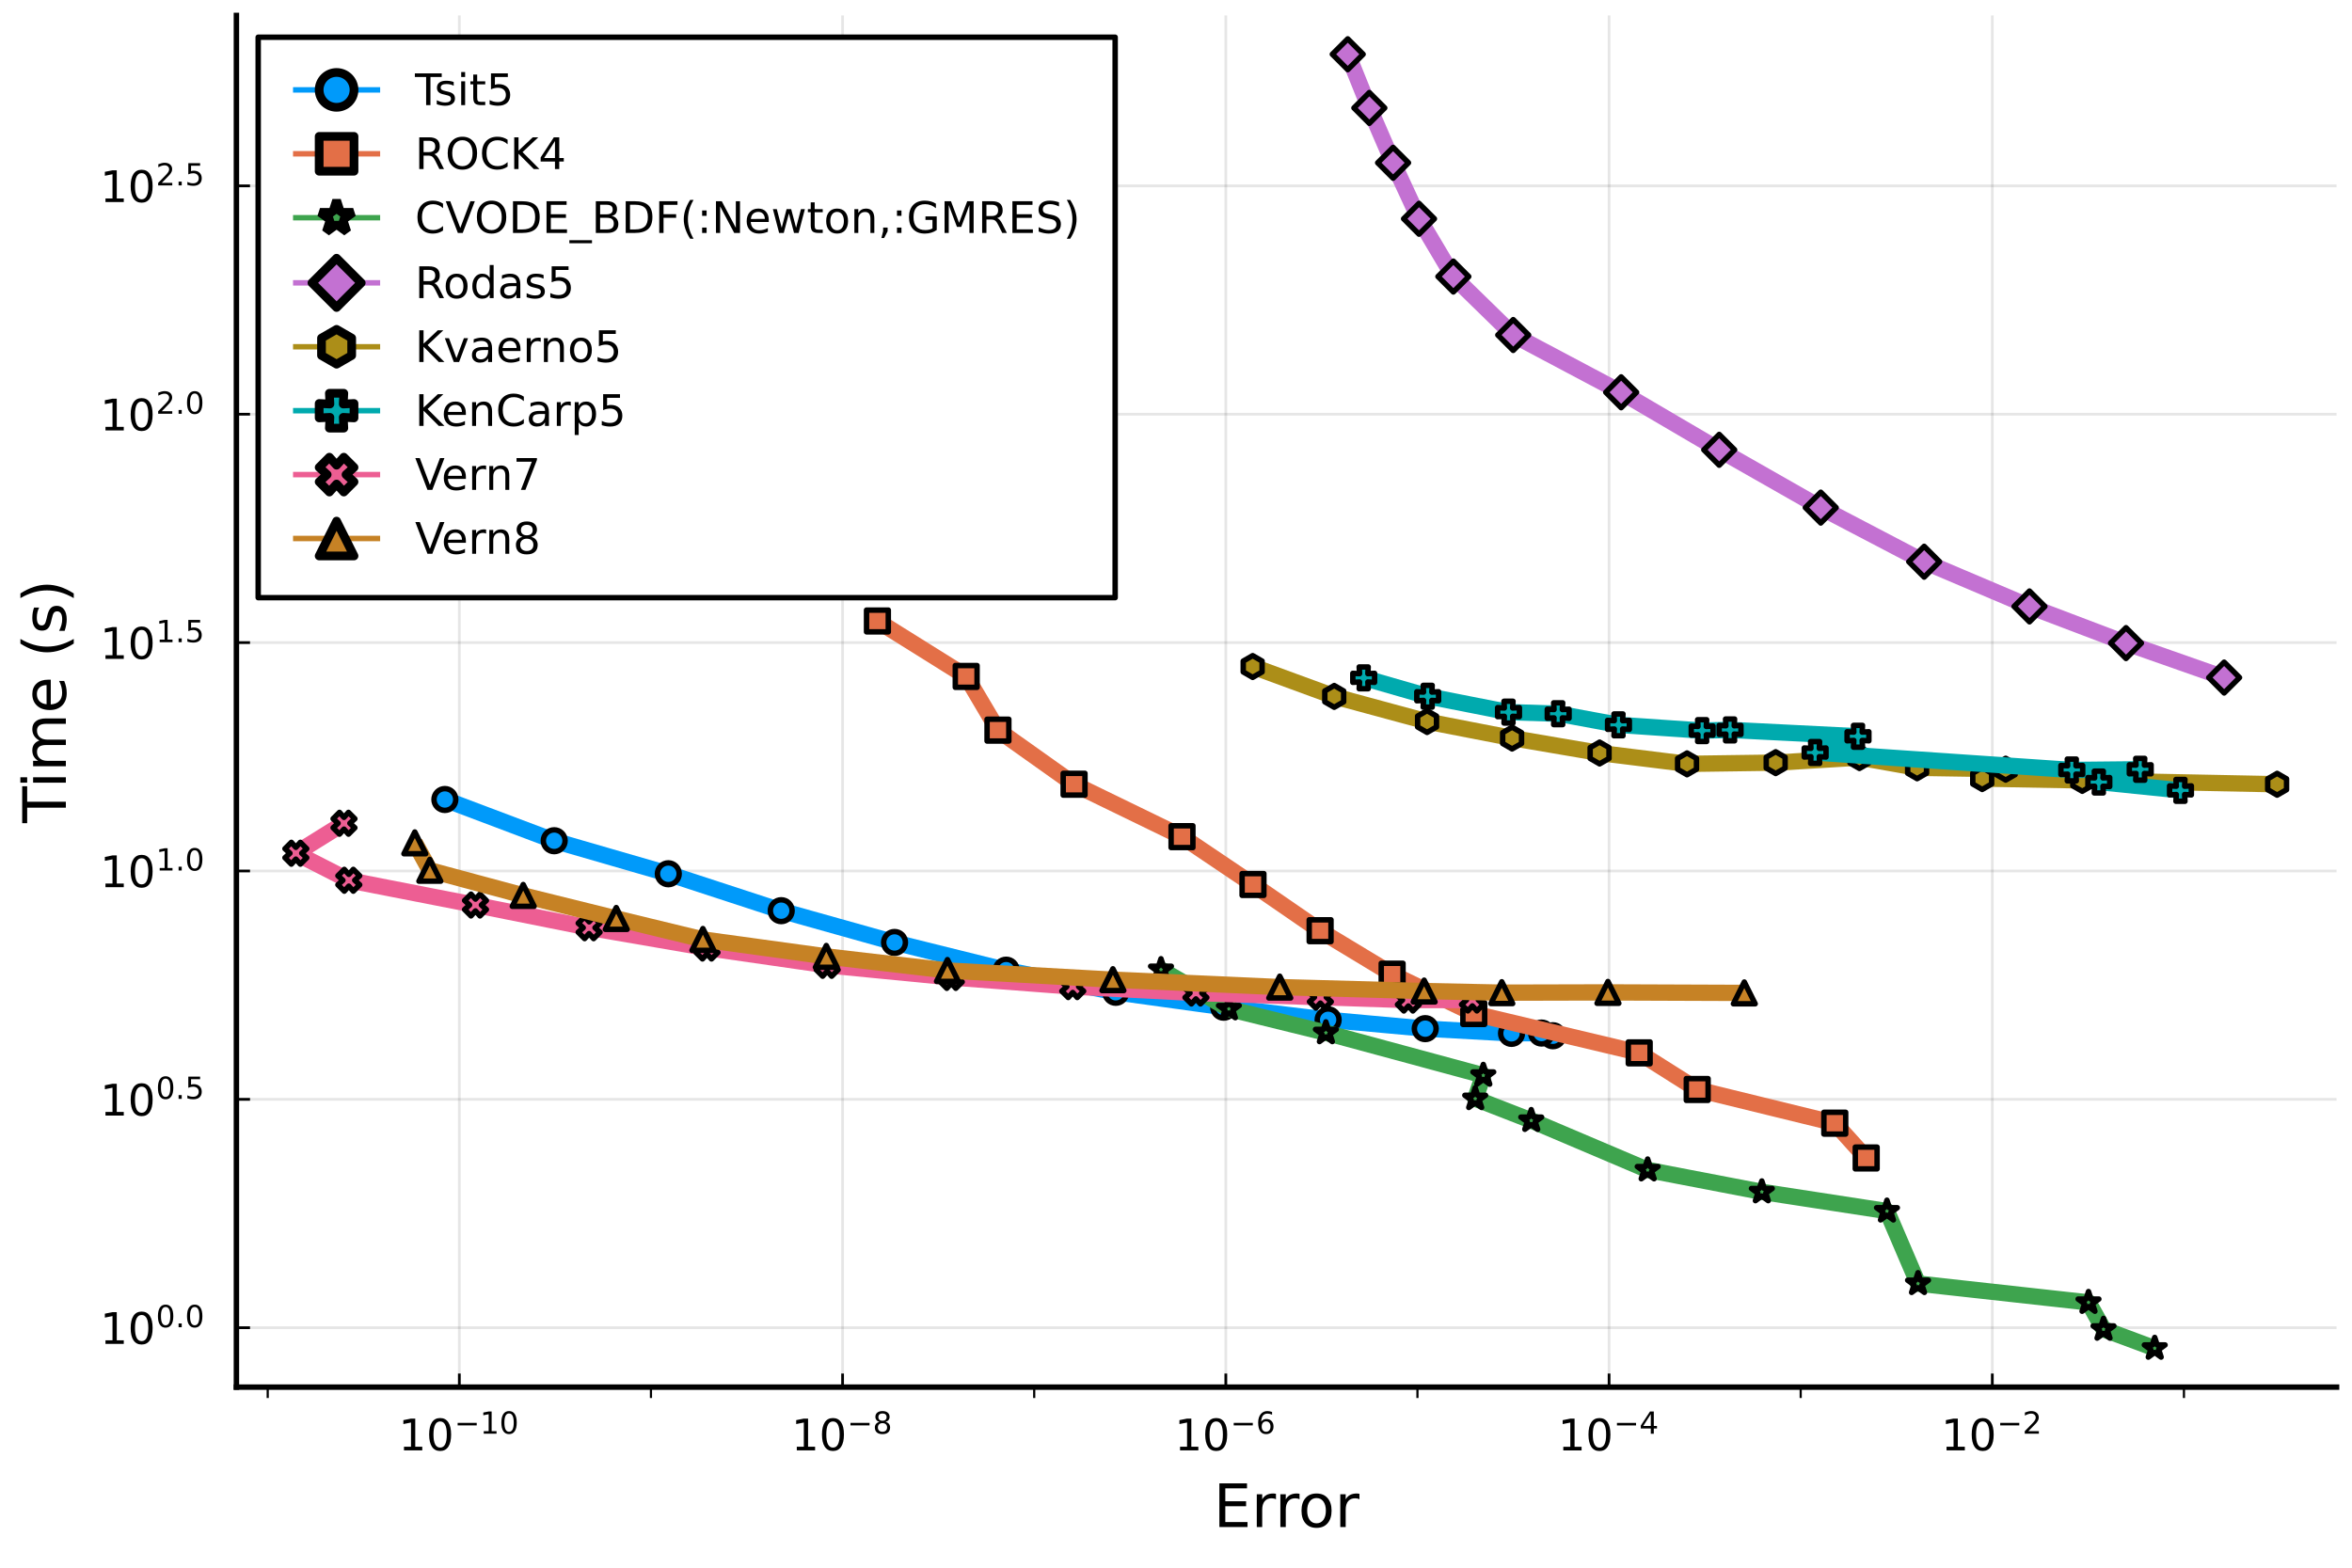 <?xml version="1.0" encoding="utf-8" standalone="no"?>
<!DOCTYPE svg PUBLIC "-//W3C//DTD SVG 1.1//EN"
  "http://www.w3.org/Graphics/SVG/1.1/DTD/svg11.dtd">
<!-- Created with matplotlib (https://matplotlib.org/) -->
<svg height="288pt" version="1.1" viewBox="0 0 432 288" width="432pt" xmlns="http://www.w3.org/2000/svg" xmlns:xlink="http://www.w3.org/1999/xlink">
 <defs>
  <style type="text/css">*{stroke-linecap:butt;stroke-linejoin:round;}</style>
 </defs>
 <g id="figure_1">
  <g id="patch_1">
   <path d="M 0 288 
L 432 288 
L 432 0 
L 0 0 
z
" style="fill:#ffffff;"/>
  </g>
  <g id="axes_1">
   <g id="patch_2">
    <path d="M 43.423 254.829 
L 429.165 254.829 
L 429.165 2.835 
L 43.423 2.835 
z
" style="fill:#ffffff;"/>
   </g>
   <g id="matplotlib.axis_1">
    <g id="xtick_1">
     <g id="line2d_1">
      <path clip-path="url(#p95691f99d8)" d="M 84.368 254.829 
L 84.368 2.835 
" style="fill:none;stroke:#000000;stroke-linecap:square;stroke-opacity:0.1;stroke-width:0.5;"/>
     </g>
     <g id="line2d_2">
      <defs>
       <path d="M 0 0 
L 0 -2.5 
" id="m8da273776c" style="stroke:#000000;stroke-width:0.5;"/>
      </defs>
      <g>
       <use style="stroke:#000000;stroke-width:0.5;" x="84.368" xlink:href="#m8da273776c" y="254.829"/>
      </g>
     </g>
     <g id="text_1">
      <!-- $\mathregular{10^{-10}}$ -->
      <g transform="translate(73.208 266.508)scale(0.08 -0.08)">
       <defs>
        <path d="M 12.406 8.297 
L 28.516 8.297 
L 28.516 63.922 
L 10.984 60.406 
L 10.984 69.391 
L 28.422 72.906 
L 38.281 72.906 
L 38.281 8.297 
L 54.391 8.297 
L 54.391 0 
L 12.406 0 
z
" id="DejaVuSans-49"/>
        <path d="M 31.781 66.406 
Q 24.172 66.406 20.328 58.906 
Q 16.5 51.422 16.5 36.375 
Q 16.5 21.391 20.328 13.891 
Q 24.172 6.391 31.781 6.391 
Q 39.453 6.391 43.281 13.891 
Q 47.125 21.391 47.125 36.375 
Q 47.125 51.422 43.281 58.906 
Q 39.453 66.406 31.781 66.406 
z
M 31.781 74.219 
Q 44.047 74.219 50.516 64.516 
Q 56.984 54.828 56.984 36.375 
Q 56.984 17.969 50.516 8.266 
Q 44.047 -1.422 31.781 -1.422 
Q 19.531 -1.422 13.062 8.266 
Q 6.594 17.969 6.594 36.375 
Q 6.594 54.828 13.062 64.516 
Q 19.531 74.219 31.781 74.219 
z
" id="DejaVuSans-48"/>
        <path d="M 10.594 35.5 
L 73.188 35.5 
L 73.188 27.203 
L 10.594 27.203 
z
" id="DejaVuSans-8722"/>
       </defs>
       <use transform="translate(0 0.766)" xlink:href="#DejaVuSans-49"/>
       <use transform="translate(63.623 0.766)" xlink:href="#DejaVuSans-48"/>
       <use transform="translate(128.203 39.047)scale(0.7)" xlink:href="#DejaVuSans-8722"/>
       <use transform="translate(186.855 39.047)scale(0.7)" xlink:href="#DejaVuSans-49"/>
       <use transform="translate(231.392 39.047)scale(0.7)" xlink:href="#DejaVuSans-48"/>
      </g>
     </g>
    </g>
    <g id="xtick_2">
     <g id="line2d_3">
      <path clip-path="url(#p95691f99d8)" d="M 154.76 254.829 
L 154.76 2.835 
" style="fill:none;stroke:#000000;stroke-linecap:square;stroke-opacity:0.1;stroke-width:0.5;"/>
     </g>
     <g id="line2d_4">
      <g>
       <use style="stroke:#000000;stroke-width:0.5;" x="154.76" xlink:href="#m8da273776c" y="254.829"/>
      </g>
     </g>
     <g id="text_2">
      <!-- $\mathregular{10^{-8}}$ -->
      <g transform="translate(145.36 266.508)scale(0.08 -0.08)">
       <defs>
        <path d="M 31.781 34.625 
Q 24.75 34.625 20.719 30.859 
Q 16.703 27.094 16.703 20.516 
Q 16.703 13.922 20.719 10.156 
Q 24.75 6.391 31.781 6.391 
Q 38.812 6.391 42.859 10.172 
Q 46.922 13.969 46.922 20.516 
Q 46.922 27.094 42.891 30.859 
Q 38.875 34.625 31.781 34.625 
z
M 21.922 38.812 
Q 15.578 40.375 12.031 44.719 
Q 8.5 49.078 8.5 55.328 
Q 8.5 64.062 14.719 69.141 
Q 20.953 74.219 31.781 74.219 
Q 42.672 74.219 48.875 69.141 
Q 55.078 64.062 55.078 55.328 
Q 55.078 49.078 51.531 44.719 
Q 48 40.375 41.703 38.812 
Q 48.828 37.156 52.797 32.312 
Q 56.781 27.484 56.781 20.516 
Q 56.781 9.906 50.312 4.234 
Q 43.844 -1.422 31.781 -1.422 
Q 19.734 -1.422 13.25 4.234 
Q 6.781 9.906 6.781 20.516 
Q 6.781 27.484 10.781 32.312 
Q 14.797 37.156 21.922 38.812 
z
M 18.312 54.391 
Q 18.312 48.734 21.844 45.562 
Q 25.391 42.391 31.781 42.391 
Q 38.141 42.391 41.719 45.562 
Q 45.312 48.734 45.312 54.391 
Q 45.312 60.062 41.719 63.234 
Q 38.141 66.406 31.781 66.406 
Q 25.391 66.406 21.844 63.234 
Q 18.312 60.062 18.312 54.391 
z
" id="DejaVuSans-56"/>
       </defs>
       <use transform="translate(0 0.766)" xlink:href="#DejaVuSans-49"/>
       <use transform="translate(63.623 0.766)" xlink:href="#DejaVuSans-48"/>
       <use transform="translate(128.203 39.047)scale(0.7)" xlink:href="#DejaVuSans-8722"/>
       <use transform="translate(186.855 39.047)scale(0.7)" xlink:href="#DejaVuSans-56"/>
      </g>
     </g>
    </g>
    <g id="xtick_3">
     <g id="line2d_5">
      <path clip-path="url(#p95691f99d8)" d="M 225.152 254.829 
L 225.152 2.835 
" style="fill:none;stroke:#000000;stroke-linecap:square;stroke-opacity:0.1;stroke-width:0.5;"/>
     </g>
     <g id="line2d_6">
      <g>
       <use style="stroke:#000000;stroke-width:0.5;" x="225.152" xlink:href="#m8da273776c" y="254.829"/>
      </g>
     </g>
     <g id="text_3">
      <!-- $\mathregular{10^{-6}}$ -->
      <g transform="translate(215.752 266.508)scale(0.08 -0.08)">
       <defs>
        <path d="M 33.016 40.375 
Q 26.375 40.375 22.484 35.828 
Q 18.609 31.297 18.609 23.391 
Q 18.609 15.531 22.484 10.953 
Q 26.375 6.391 33.016 6.391 
Q 39.656 6.391 43.531 10.953 
Q 47.406 15.531 47.406 23.391 
Q 47.406 31.297 43.531 35.828 
Q 39.656 40.375 33.016 40.375 
z
M 52.594 71.297 
L 52.594 62.312 
Q 48.875 64.062 45.094 64.984 
Q 41.312 65.922 37.594 65.922 
Q 27.828 65.922 22.672 59.328 
Q 17.531 52.734 16.797 39.406 
Q 19.672 43.656 24.016 45.922 
Q 28.375 48.188 33.594 48.188 
Q 44.578 48.188 50.953 41.516 
Q 57.328 34.859 57.328 23.391 
Q 57.328 12.156 50.688 5.359 
Q 44.047 -1.422 33.016 -1.422 
Q 20.359 -1.422 13.672 8.266 
Q 6.984 17.969 6.984 36.375 
Q 6.984 53.656 15.188 63.938 
Q 23.391 74.219 37.203 74.219 
Q 40.922 74.219 44.703 73.484 
Q 48.484 72.75 52.594 71.297 
z
" id="DejaVuSans-54"/>
       </defs>
       <use transform="translate(0 0.766)" xlink:href="#DejaVuSans-49"/>
       <use transform="translate(63.623 0.766)" xlink:href="#DejaVuSans-48"/>
       <use transform="translate(128.203 39.047)scale(0.7)" xlink:href="#DejaVuSans-8722"/>
       <use transform="translate(186.855 39.047)scale(0.7)" xlink:href="#DejaVuSans-54"/>
      </g>
     </g>
    </g>
    <g id="xtick_4">
     <g id="line2d_7">
      <path clip-path="url(#p95691f99d8)" d="M 295.544 254.829 
L 295.544 2.835 
" style="fill:none;stroke:#000000;stroke-linecap:square;stroke-opacity:0.1;stroke-width:0.5;"/>
     </g>
     <g id="line2d_8">
      <g>
       <use style="stroke:#000000;stroke-width:0.5;" x="295.544" xlink:href="#m8da273776c" y="254.829"/>
      </g>
     </g>
     <g id="text_4">
      <!-- $\mathregular{10^{-4}}$ -->
      <g transform="translate(286.144 266.508)scale(0.08 -0.08)">
       <defs>
        <path d="M 37.797 64.312 
L 12.891 25.391 
L 37.797 25.391 
z
M 35.203 72.906 
L 47.609 72.906 
L 47.609 25.391 
L 58.016 25.391 
L 58.016 17.188 
L 47.609 17.188 
L 47.609 0 
L 37.797 0 
L 37.797 17.188 
L 4.891 17.188 
L 4.891 26.703 
z
" id="DejaVuSans-52"/>
       </defs>
       <use transform="translate(0 0.684)" xlink:href="#DejaVuSans-49"/>
       <use transform="translate(63.623 0.684)" xlink:href="#DejaVuSans-48"/>
       <use transform="translate(128.203 38.966)scale(0.7)" xlink:href="#DejaVuSans-8722"/>
       <use transform="translate(186.855 38.966)scale(0.7)" xlink:href="#DejaVuSans-52"/>
      </g>
     </g>
    </g>
    <g id="xtick_5">
     <g id="line2d_9">
      <path clip-path="url(#p95691f99d8)" d="M 365.936 254.829 
L 365.936 2.835 
" style="fill:none;stroke:#000000;stroke-linecap:square;stroke-opacity:0.1;stroke-width:0.5;"/>
     </g>
     <g id="line2d_10">
      <g>
       <use style="stroke:#000000;stroke-width:0.5;" x="365.936" xlink:href="#m8da273776c" y="254.829"/>
      </g>
     </g>
     <g id="text_5">
      <!-- $\mathregular{10^{-2}}$ -->
      <g transform="translate(356.536 266.508)scale(0.08 -0.08)">
       <defs>
        <path d="M 19.188 8.297 
L 53.609 8.297 
L 53.609 0 
L 7.328 0 
L 7.328 8.297 
Q 12.938 14.109 22.625 23.891 
Q 32.328 33.688 34.812 36.531 
Q 39.547 41.844 41.422 45.531 
Q 43.312 49.219 43.312 52.781 
Q 43.312 58.594 39.234 62.25 
Q 35.156 65.922 28.609 65.922 
Q 23.969 65.922 18.812 64.312 
Q 13.672 62.703 7.812 59.422 
L 7.812 69.391 
Q 13.766 71.781 18.938 73 
Q 24.125 74.219 28.422 74.219 
Q 39.75 74.219 46.484 68.547 
Q 53.219 62.891 53.219 53.422 
Q 53.219 48.922 51.531 44.891 
Q 49.859 40.875 45.406 35.406 
Q 44.188 33.984 37.641 27.219 
Q 31.109 20.453 19.188 8.297 
z
" id="DejaVuSans-50"/>
       </defs>
       <use transform="translate(0 0.766)" xlink:href="#DejaVuSans-49"/>
       <use transform="translate(63.623 0.766)" xlink:href="#DejaVuSans-48"/>
       <use transform="translate(128.203 39.047)scale(0.7)" xlink:href="#DejaVuSans-8722"/>
       <use transform="translate(186.855 39.047)scale(0.7)" xlink:href="#DejaVuSans-50"/>
      </g>
     </g>
    </g>
    <g id="xtick_6">
     <g id="line2d_11">
      <defs>
       <path d="M 0 0 
L 0 2 
" id="mcb918e8350" style="stroke:#000000;stroke-width:0.4;"/>
      </defs>
      <g>
       <use style="stroke:#000000;stroke-width:0.4;" x="49.172" xlink:href="#mcb918e8350" y="254.829"/>
      </g>
     </g>
    </g>
    <g id="xtick_7">
     <g id="line2d_12">
      <g>
       <use style="stroke:#000000;stroke-width:0.4;" x="119.564" xlink:href="#mcb918e8350" y="254.829"/>
      </g>
     </g>
    </g>
    <g id="xtick_8">
     <g id="line2d_13">
      <g>
       <use style="stroke:#000000;stroke-width:0.4;" x="189.956" xlink:href="#mcb918e8350" y="254.829"/>
      </g>
     </g>
    </g>
    <g id="xtick_9">
     <g id="line2d_14">
      <g>
       <use style="stroke:#000000;stroke-width:0.4;" x="260.348" xlink:href="#mcb918e8350" y="254.829"/>
      </g>
     </g>
    </g>
    <g id="xtick_10">
     <g id="line2d_15">
      <g>
       <use style="stroke:#000000;stroke-width:0.4;" x="330.74" xlink:href="#mcb918e8350" y="254.829"/>
      </g>
     </g>
    </g>
    <g id="xtick_11">
     <g id="line2d_16">
      <g>
       <use style="stroke:#000000;stroke-width:0.4;" x="401.132" xlink:href="#mcb918e8350" y="254.829"/>
      </g>
     </g>
    </g>
    <g id="text_6">
     <!-- Error -->
     <g transform="translate(222.891 280.53)scale(0.11 -0.11)">
      <defs>
       <path d="M 9.812 72.906 
L 55.906 72.906 
L 55.906 64.594 
L 19.672 64.594 
L 19.672 43.016 
L 54.391 43.016 
L 54.391 34.719 
L 19.672 34.719 
L 19.672 8.297 
L 56.781 8.297 
L 56.781 0 
L 9.812 0 
z
" id="DejaVuSans-69"/>
       <path d="M 41.109 46.297 
Q 39.594 47.172 37.812 47.578 
Q 36.031 48 33.891 48 
Q 26.266 48 22.188 43.047 
Q 18.109 38.094 18.109 28.812 
L 18.109 0 
L 9.078 0 
L 9.078 54.688 
L 18.109 54.688 
L 18.109 46.188 
Q 20.953 51.172 25.484 53.578 
Q 30.031 56 36.531 56 
Q 37.453 56 38.578 55.875 
Q 39.703 55.766 41.062 55.516 
z
" id="DejaVuSans-114"/>
       <path d="M 30.609 48.391 
Q 23.391 48.391 19.188 42.75 
Q 14.984 37.109 14.984 27.297 
Q 14.984 17.484 19.156 11.844 
Q 23.344 6.203 30.609 6.203 
Q 37.797 6.203 41.984 11.859 
Q 46.188 17.531 46.188 27.297 
Q 46.188 37.016 41.984 42.703 
Q 37.797 48.391 30.609 48.391 
z
M 30.609 56 
Q 42.328 56 49.016 48.375 
Q 55.719 40.766 55.719 27.297 
Q 55.719 13.875 49.016 6.219 
Q 42.328 -1.422 30.609 -1.422 
Q 18.844 -1.422 12.172 6.219 
Q 5.516 13.875 5.516 27.297 
Q 5.516 40.766 12.172 48.375 
Q 18.844 56 30.609 56 
z
" id="DejaVuSans-111"/>
      </defs>
      <use xlink:href="#DejaVuSans-69"/>
      <use x="63.184" xlink:href="#DejaVuSans-114"/>
      <use x="102.547" xlink:href="#DejaVuSans-114"/>
      <use x="141.41" xlink:href="#DejaVuSans-111"/>
      <use x="202.592" xlink:href="#DejaVuSans-114"/>
     </g>
    </g>
   </g>
   <g id="matplotlib.axis_2">
    <g id="ytick_1">
     <g id="line2d_17">
      <path clip-path="url(#p95691f99d8)" d="M 43.423 243.911 
L 429.165 243.911 
" style="fill:none;stroke:#000000;stroke-linecap:square;stroke-opacity:0.1;stroke-width:0.5;"/>
     </g>
     <g id="line2d_18">
      <defs>
       <path d="M 0 0 
L 2.5 0 
" id="m5170e2558e" style="stroke:#000000;stroke-width:0.5;"/>
      </defs>
      <g>
       <use style="stroke:#000000;stroke-width:0.5;" x="43.423" xlink:href="#m5170e2558e" y="243.911"/>
      </g>
     </g>
     <g id="text_7">
      <!-- $\mathregular{10^{0.0}}$ -->
      <g transform="translate(18.383 246.95)scale(0.08 -0.08)">
       <defs>
        <path d="M 10.688 12.406 
L 21 12.406 
L 21 0 
L 10.688 0 
z
" id="DejaVuSans-46"/>
       </defs>
       <use transform="translate(0 0.766)" xlink:href="#DejaVuSans-49"/>
       <use transform="translate(63.623 0.766)" xlink:href="#DejaVuSans-48"/>
       <use transform="translate(128.203 39.047)scale(0.7)" xlink:href="#DejaVuSans-48"/>
       <use transform="translate(172.739 39.047)scale(0.7)" xlink:href="#DejaVuSans-46"/>
       <use transform="translate(194.99 39.047)scale(0.7)" xlink:href="#DejaVuSans-48"/>
      </g>
     </g>
    </g>
    <g id="ytick_2">
     <g id="line2d_19">
      <path clip-path="url(#p95691f99d8)" d="M 43.423 201.957 
L 429.165 201.957 
" style="fill:none;stroke:#000000;stroke-linecap:square;stroke-opacity:0.1;stroke-width:0.5;"/>
     </g>
     <g id="line2d_20">
      <g>
       <use style="stroke:#000000;stroke-width:0.5;" x="43.423" xlink:href="#m5170e2558e" y="201.957"/>
      </g>
     </g>
     <g id="text_8">
      <!-- $\mathregular{10^{0.5}}$ -->
      <g transform="translate(18.383 204.997)scale(0.08 -0.08)">
       <defs>
        <path d="M 10.797 72.906 
L 49.516 72.906 
L 49.516 64.594 
L 19.828 64.594 
L 19.828 46.734 
Q 21.969 47.469 24.109 47.828 
Q 26.266 48.188 28.422 48.188 
Q 40.625 48.188 47.75 41.5 
Q 54.891 34.812 54.891 23.391 
Q 54.891 11.625 47.562 5.094 
Q 40.234 -1.422 26.906 -1.422 
Q 22.312 -1.422 17.547 -0.641 
Q 12.797 0.141 7.719 1.703 
L 7.719 11.625 
Q 12.109 9.234 16.797 8.062 
Q 21.484 6.891 26.703 6.891 
Q 35.156 6.891 40.078 11.328 
Q 45.016 15.766 45.016 23.391 
Q 45.016 31 40.078 35.438 
Q 35.156 39.891 26.703 39.891 
Q 22.75 39.891 18.812 39.016 
Q 14.891 38.141 10.797 36.281 
z
" id="DejaVuSans-53"/>
       </defs>
       <use transform="translate(0 0.766)" xlink:href="#DejaVuSans-49"/>
       <use transform="translate(63.623 0.766)" xlink:href="#DejaVuSans-48"/>
       <use transform="translate(128.203 39.047)scale(0.7)" xlink:href="#DejaVuSans-48"/>
       <use transform="translate(172.739 39.047)scale(0.7)" xlink:href="#DejaVuSans-46"/>
       <use transform="translate(194.99 39.047)scale(0.7)" xlink:href="#DejaVuSans-53"/>
      </g>
     </g>
    </g>
    <g id="ytick_3">
     <g id="line2d_21">
      <path clip-path="url(#p95691f99d8)" d="M 43.423 160.004 
L 429.165 160.004 
" style="fill:none;stroke:#000000;stroke-linecap:square;stroke-opacity:0.1;stroke-width:0.5;"/>
     </g>
     <g id="line2d_22">
      <g>
       <use style="stroke:#000000;stroke-width:0.5;" x="43.423" xlink:href="#m5170e2558e" y="160.004"/>
      </g>
     </g>
     <g id="text_9">
      <!-- $\mathregular{10^{1.0}}$ -->
      <g transform="translate(18.383 163.043)scale(0.08 -0.08)">
       <use transform="translate(0 0.766)" xlink:href="#DejaVuSans-49"/>
       <use transform="translate(63.623 0.766)" xlink:href="#DejaVuSans-48"/>
       <use transform="translate(128.203 39.047)scale(0.7)" xlink:href="#DejaVuSans-49"/>
       <use transform="translate(172.739 39.047)scale(0.7)" xlink:href="#DejaVuSans-46"/>
       <use transform="translate(194.99 39.047)scale(0.7)" xlink:href="#DejaVuSans-48"/>
      </g>
     </g>
    </g>
    <g id="ytick_4">
     <g id="line2d_23">
      <path clip-path="url(#p95691f99d8)" d="M 43.423 118.051 
L 429.165 118.051 
" style="fill:none;stroke:#000000;stroke-linecap:square;stroke-opacity:0.1;stroke-width:0.5;"/>
     </g>
     <g id="line2d_24">
      <g>
       <use style="stroke:#000000;stroke-width:0.5;" x="43.423" xlink:href="#m5170e2558e" y="118.051"/>
      </g>
     </g>
     <g id="text_10">
      <!-- $\mathregular{10^{1.5}}$ -->
      <g transform="translate(18.383 121.09)scale(0.08 -0.08)">
       <use transform="translate(0 0.684)" xlink:href="#DejaVuSans-49"/>
       <use transform="translate(63.623 0.684)" xlink:href="#DejaVuSans-48"/>
       <use transform="translate(128.203 38.966)scale(0.7)" xlink:href="#DejaVuSans-49"/>
       <use transform="translate(172.739 38.966)scale(0.7)" xlink:href="#DejaVuSans-46"/>
       <use transform="translate(194.99 38.966)scale(0.7)" xlink:href="#DejaVuSans-53"/>
      </g>
     </g>
    </g>
    <g id="ytick_5">
     <g id="line2d_25">
      <path clip-path="url(#p95691f99d8)" d="M 43.423 76.097 
L 429.165 76.097 
" style="fill:none;stroke:#000000;stroke-linecap:square;stroke-opacity:0.1;stroke-width:0.5;"/>
     </g>
     <g id="line2d_26">
      <g>
       <use style="stroke:#000000;stroke-width:0.5;" x="43.423" xlink:href="#m5170e2558e" y="76.097"/>
      </g>
     </g>
     <g id="text_11">
      <!-- $\mathregular{10^{2.0}}$ -->
      <g transform="translate(18.383 79.137)scale(0.08 -0.08)">
       <use transform="translate(0 0.766)" xlink:href="#DejaVuSans-49"/>
       <use transform="translate(63.623 0.766)" xlink:href="#DejaVuSans-48"/>
       <use transform="translate(128.203 39.047)scale(0.7)" xlink:href="#DejaVuSans-50"/>
       <use transform="translate(172.739 39.047)scale(0.7)" xlink:href="#DejaVuSans-46"/>
       <use transform="translate(194.99 39.047)scale(0.7)" xlink:href="#DejaVuSans-48"/>
      </g>
     </g>
    </g>
    <g id="ytick_6">
     <g id="line2d_27">
      <path clip-path="url(#p95691f99d8)" d="M 43.423 34.144 
L 429.165 34.144 
" style="fill:none;stroke:#000000;stroke-linecap:square;stroke-opacity:0.1;stroke-width:0.5;"/>
     </g>
     <g id="line2d_28">
      <g>
       <use style="stroke:#000000;stroke-width:0.5;" x="43.423" xlink:href="#m5170e2558e" y="34.144"/>
      </g>
     </g>
     <g id="text_12">
      <!-- $\mathregular{10^{2.5}}$ -->
      <g transform="translate(18.383 37.183)scale(0.08 -0.08)">
       <use transform="translate(0 0.766)" xlink:href="#DejaVuSans-49"/>
       <use transform="translate(63.623 0.766)" xlink:href="#DejaVuSans-48"/>
       <use transform="translate(128.203 39.047)scale(0.7)" xlink:href="#DejaVuSans-50"/>
       <use transform="translate(172.739 39.047)scale(0.7)" xlink:href="#DejaVuSans-46"/>
       <use transform="translate(194.99 39.047)scale(0.7)" xlink:href="#DejaVuSans-53"/>
      </g>
     </g>
    </g>
    <g id="text_13">
     <!-- Time (s) -->
     <g transform="translate(12.096 151.194)rotate(-90)scale(0.11 -0.11)">
      <defs>
       <path d="M -0.297 72.906 
L 61.375 72.906 
L 61.375 64.594 
L 35.5 64.594 
L 35.5 0 
L 25.594 0 
L 25.594 64.594 
L -0.297 64.594 
z
" id="DejaVuSans-84"/>
       <path d="M 9.422 54.688 
L 18.406 54.688 
L 18.406 0 
L 9.422 0 
z
M 9.422 75.984 
L 18.406 75.984 
L 18.406 64.594 
L 9.422 64.594 
z
" id="DejaVuSans-105"/>
       <path d="M 52 44.188 
Q 55.375 50.25 60.062 53.125 
Q 64.75 56 71.094 56 
Q 79.641 56 84.281 50.016 
Q 88.922 44.047 88.922 33.016 
L 88.922 0 
L 79.891 0 
L 79.891 32.719 
Q 79.891 40.578 77.094 44.375 
Q 74.312 48.188 68.609 48.188 
Q 61.625 48.188 57.562 43.547 
Q 53.516 38.922 53.516 30.906 
L 53.516 0 
L 44.484 0 
L 44.484 32.719 
Q 44.484 40.625 41.703 44.406 
Q 38.922 48.188 33.109 48.188 
Q 26.219 48.188 22.156 43.531 
Q 18.109 38.875 18.109 30.906 
L 18.109 0 
L 9.078 0 
L 9.078 54.688 
L 18.109 54.688 
L 18.109 46.188 
Q 21.188 51.219 25.484 53.609 
Q 29.781 56 35.688 56 
Q 41.656 56 45.828 52.969 
Q 50 49.953 52 44.188 
z
" id="DejaVuSans-109"/>
       <path d="M 56.203 29.594 
L 56.203 25.203 
L 14.891 25.203 
Q 15.484 15.922 20.484 11.062 
Q 25.484 6.203 34.422 6.203 
Q 39.594 6.203 44.453 7.469 
Q 49.312 8.734 54.109 11.281 
L 54.109 2.781 
Q 49.266 0.734 44.188 -0.344 
Q 39.109 -1.422 33.891 -1.422 
Q 20.797 -1.422 13.156 6.188 
Q 5.516 13.812 5.516 26.812 
Q 5.516 40.234 12.766 48.109 
Q 20.016 56 32.328 56 
Q 43.359 56 49.781 48.891 
Q 56.203 41.797 56.203 29.594 
z
M 47.219 32.234 
Q 47.125 39.594 43.094 43.984 
Q 39.062 48.391 32.422 48.391 
Q 24.906 48.391 20.391 44.141 
Q 15.875 39.891 15.188 32.172 
z
" id="DejaVuSans-101"/>
       <path id="DejaVuSans-32"/>
       <path d="M 31 75.875 
Q 24.469 64.656 21.281 53.656 
Q 18.109 42.672 18.109 31.391 
Q 18.109 20.125 21.312 9.062 
Q 24.516 -2 31 -13.188 
L 23.188 -13.188 
Q 15.875 -1.703 12.234 9.375 
Q 8.594 20.453 8.594 31.391 
Q 8.594 42.281 12.203 53.312 
Q 15.828 64.359 23.188 75.875 
z
" id="DejaVuSans-40"/>
       <path d="M 44.281 53.078 
L 44.281 44.578 
Q 40.484 46.531 36.375 47.5 
Q 32.281 48.484 27.875 48.484 
Q 21.188 48.484 17.844 46.438 
Q 14.5 44.391 14.5 40.281 
Q 14.5 37.156 16.891 35.375 
Q 19.281 33.594 26.516 31.984 
L 29.594 31.297 
Q 39.156 29.25 43.188 25.516 
Q 47.219 21.781 47.219 15.094 
Q 47.219 7.469 41.188 3.016 
Q 35.156 -1.422 24.609 -1.422 
Q 20.219 -1.422 15.453 -0.562 
Q 10.688 0.297 5.422 2 
L 5.422 11.281 
Q 10.406 8.688 15.234 7.391 
Q 20.062 6.109 24.812 6.109 
Q 31.156 6.109 34.562 8.281 
Q 37.984 10.453 37.984 14.406 
Q 37.984 18.062 35.516 20.016 
Q 33.062 21.969 24.703 23.781 
L 21.578 24.516 
Q 13.234 26.266 9.516 29.906 
Q 5.812 33.547 5.812 39.891 
Q 5.812 47.609 11.281 51.797 
Q 16.75 56 26.812 56 
Q 31.781 56 36.172 55.266 
Q 40.578 54.547 44.281 53.078 
z
" id="DejaVuSans-115"/>
       <path d="M 8.016 75.875 
L 15.828 75.875 
Q 23.141 64.359 26.781 53.312 
Q 30.422 42.281 30.422 31.391 
Q 30.422 20.453 26.781 9.375 
Q 23.141 -1.703 15.828 -13.188 
L 8.016 -13.188 
Q 14.5 -2 17.703 9.062 
Q 20.906 20.125 20.906 31.391 
Q 20.906 42.672 17.703 53.656 
Q 14.5 64.656 8.016 75.875 
z
" id="DejaVuSans-41"/>
      </defs>
      <use xlink:href="#DejaVuSans-84"/>
      <use x="57.959" xlink:href="#DejaVuSans-105"/>
      <use x="85.742" xlink:href="#DejaVuSans-109"/>
      <use x="183.154" xlink:href="#DejaVuSans-101"/>
      <use x="244.678" xlink:href="#DejaVuSans-32"/>
      <use x="276.465" xlink:href="#DejaVuSans-40"/>
      <use x="315.479" xlink:href="#DejaVuSans-115"/>
      <use x="367.578" xlink:href="#DejaVuSans-41"/>
     </g>
    </g>
   </g>
   <g id="line2d_29">
    <path clip-path="url(#p95691f99d8)" d="M 285.229 190.277 
L 283.146 189.783 
L 277.627 189.843 
L 261.776 188.973 
L 243.942 187.348 
L 224.759 185.034 
L 204.937 182.294 
L 184.81 178.229 
L 164.306 173.139 
L 143.49 167.301 
L 122.75 160.52 
L 101.792 154.452 
L 81.71 146.877 
" style="fill:none;stroke:#009afa;stroke-width:3;"/>
   </g>
   <g id="PathCollection_1">
    <defs>
     <path d="M 0 2 
C 0.53 2 1.039 1.789 1.414 1.414 
C 1.789 1.039 2 0.53 2 0 
C 2 -0.53 1.789 -1.039 1.414 -1.414 
C 1.039 -1.789 0.53 -2 0 -2 
C -0.53 -2 -1.039 -1.789 -1.414 -1.414 
C -1.789 -1.039 -2 -0.53 -2 0 
C -2 0.53 -1.789 1.039 -1.414 1.414 
C -1.039 1.789 -0.53 2 0 2 
z
" id="mfc6b0c9199" style="stroke:#000000;"/>
    </defs>
    <g clip-path="url(#p95691f99d8)">
     <use style="fill:#009afa;stroke:#000000;" x="285.229" xlink:href="#mfc6b0c9199" y="190.277"/>
     <use style="fill:#009afa;stroke:#000000;" x="283.146" xlink:href="#mfc6b0c9199" y="189.783"/>
     <use style="fill:#009afa;stroke:#000000;" x="277.627" xlink:href="#mfc6b0c9199" y="189.843"/>
     <use style="fill:#009afa;stroke:#000000;" x="261.776" xlink:href="#mfc6b0c9199" y="188.973"/>
     <use style="fill:#009afa;stroke:#000000;" x="243.942" xlink:href="#mfc6b0c9199" y="187.348"/>
     <use style="fill:#009afa;stroke:#000000;" x="224.759" xlink:href="#mfc6b0c9199" y="185.034"/>
     <use style="fill:#009afa;stroke:#000000;" x="204.937" xlink:href="#mfc6b0c9199" y="182.294"/>
     <use style="fill:#009afa;stroke:#000000;" x="184.81" xlink:href="#mfc6b0c9199" y="178.229"/>
     <use style="fill:#009afa;stroke:#000000;" x="164.306" xlink:href="#mfc6b0c9199" y="173.139"/>
     <use style="fill:#009afa;stroke:#000000;" x="143.49" xlink:href="#mfc6b0c9199" y="167.301"/>
     <use style="fill:#009afa;stroke:#000000;" x="122.75" xlink:href="#mfc6b0c9199" y="160.52"/>
     <use style="fill:#009afa;stroke:#000000;" x="101.792" xlink:href="#mfc6b0c9199" y="154.452"/>
     <use style="fill:#009afa;stroke:#000000;" x="81.71" xlink:href="#mfc6b0c9199" y="146.877"/>
    </g>
   </g>
   <g id="line2d_30">
    <path clip-path="url(#p95691f99d8)" d="M 342.77 212.734 
L 337 206.341 
L 311.731 200.151 
L 301.077 193.417 
L 270.693 186.195 
L 255.697 178.967 
L 242.469 170.977 
L 230.142 162.491 
L 217.101 153.705 
L 197.28 144.069 
L 183.297 134.133 
L 177.461 124.268 
L 161.158 114.08 
" style="fill:none;stroke:#e36f47;stroke-width:3;"/>
   </g>
   <g id="PathCollection_2">
    <defs>
     <path d="M -2 2 
L 2 2 
L 2 -2 
L -2 -2 
z
" id="mae965dce5f" style="stroke:#000000;"/>
    </defs>
    <g clip-path="url(#p95691f99d8)">
     <use style="fill:#e36f47;stroke:#000000;" x="342.77" xlink:href="#mae965dce5f" y="212.734"/>
     <use style="fill:#e36f47;stroke:#000000;" x="337" xlink:href="#mae965dce5f" y="206.341"/>
     <use style="fill:#e36f47;stroke:#000000;" x="311.731" xlink:href="#mae965dce5f" y="200.151"/>
     <use style="fill:#e36f47;stroke:#000000;" x="301.077" xlink:href="#mae965dce5f" y="193.417"/>
     <use style="fill:#e36f47;stroke:#000000;" x="270.693" xlink:href="#mae965dce5f" y="186.195"/>
     <use style="fill:#e36f47;stroke:#000000;" x="255.697" xlink:href="#mae965dce5f" y="178.967"/>
     <use style="fill:#e36f47;stroke:#000000;" x="242.469" xlink:href="#mae965dce5f" y="170.977"/>
     <use style="fill:#e36f47;stroke:#000000;" x="230.142" xlink:href="#mae965dce5f" y="162.491"/>
     <use style="fill:#e36f47;stroke:#000000;" x="217.101" xlink:href="#mae965dce5f" y="153.705"/>
     <use style="fill:#e36f47;stroke:#000000;" x="197.28" xlink:href="#mae965dce5f" y="144.069"/>
     <use style="fill:#e36f47;stroke:#000000;" x="183.297" xlink:href="#mae965dce5f" y="134.133"/>
     <use style="fill:#e36f47;stroke:#000000;" x="177.461" xlink:href="#mae965dce5f" y="124.268"/>
     <use style="fill:#e36f47;stroke:#000000;" x="161.158" xlink:href="#mae965dce5f" y="114.08"/>
    </g>
   </g>
   <g id="patch_3">
    <path d="M 43.423 254.829 
L 43.423 2.835 
" style="fill:none;stroke:#000000;stroke-linecap:square;stroke-linejoin:miter;"/>
   </g>
   <g id="patch_4">
    <path d="M 43.423 254.829 
L 429.165 254.829 
" style="fill:none;stroke:#000000;stroke-linecap:square;stroke-linejoin:miter;"/>
   </g>
   <g id="line2d_31">
    <path clip-path="url(#p95691f99d8)" d="M 395.765 247.697 
L 386.361 244.204 
L 383.602 239.269 
L 352.289 235.809 
L 346.583 222.49 
L 323.602 218.956 
L 302.633 214.929 
L 281.25 205.846 
L 270.954 201.837 
L 272.443 197.551 
L 243.529 189.727 
L 225.713 185.343 
L 213.241 178.127 
" style="fill:none;stroke:#3ea44e;stroke-width:3;"/>
   </g>
   <g id="PathCollection_3">
    <defs>
     <path d="M 0 -2 
L -0.449 -0.618 
L -1.902 -0.618 
L -0.727 0.236 
L -1.176 1.618 
L -0 0.764 
L 1.176 1.618 
L 0.727 0.236 
L 1.902 -0.618 
L 0.449 -0.618 
z
" id="mcdd83c025a" style="stroke:#000000;"/>
    </defs>
    <g clip-path="url(#p95691f99d8)">
     <use style="fill:#3ea44e;stroke:#000000;" x="395.765" xlink:href="#mcdd83c025a" y="247.697"/>
     <use style="fill:#3ea44e;stroke:#000000;" x="386.361" xlink:href="#mcdd83c025a" y="244.204"/>
     <use style="fill:#3ea44e;stroke:#000000;" x="383.602" xlink:href="#mcdd83c025a" y="239.269"/>
     <use style="fill:#3ea44e;stroke:#000000;" x="352.289" xlink:href="#mcdd83c025a" y="235.809"/>
     <use style="fill:#3ea44e;stroke:#000000;" x="346.583" xlink:href="#mcdd83c025a" y="222.49"/>
     <use style="fill:#3ea44e;stroke:#000000;" x="323.602" xlink:href="#mcdd83c025a" y="218.956"/>
     <use style="fill:#3ea44e;stroke:#000000;" x="302.633" xlink:href="#mcdd83c025a" y="214.929"/>
     <use style="fill:#3ea44e;stroke:#000000;" x="281.25" xlink:href="#mcdd83c025a" y="205.846"/>
     <use style="fill:#3ea44e;stroke:#000000;" x="270.954" xlink:href="#mcdd83c025a" y="201.837"/>
     <use style="fill:#3ea44e;stroke:#000000;" x="272.443" xlink:href="#mcdd83c025a" y="197.551"/>
     <use style="fill:#3ea44e;stroke:#000000;" x="243.529" xlink:href="#mcdd83c025a" y="189.727"/>
     <use style="fill:#3ea44e;stroke:#000000;" x="225.713" xlink:href="#mcdd83c025a" y="185.343"/>
     <use style="fill:#3ea44e;stroke:#000000;" x="213.241" xlink:href="#mcdd83c025a" y="178.127"/>
    </g>
   </g>
   <g id="line2d_32">
    <path clip-path="url(#p95691f99d8)" d="M 408.515 124.476 
L 390.489 118.142 
L 372.759 111.407 
L 353.419 103.193 
L 334.422 93.252 
L 315.774 82.634 
L 297.764 72.066 
L 277.938 61.545 
L 266.943 50.805 
L 260.635 40.189 
L 255.873 29.907 
L 251.511 19.828 
L 247.543 9.967 
" style="fill:none;stroke:#c371d2;stroke-width:3;"/>
   </g>
   <g id="PathCollection_4">
    <defs>
     <path d="M -0 2.828 
L 2.828 0 
L 0 -2.828 
L -2.828 -0 
z
" id="m09073e087b" style="stroke:#000000;"/>
    </defs>
    <g clip-path="url(#p95691f99d8)">
     <use style="fill:#c371d2;stroke:#000000;" x="408.515" xlink:href="#m09073e087b" y="124.476"/>
     <use style="fill:#c371d2;stroke:#000000;" x="390.489" xlink:href="#m09073e087b" y="118.142"/>
     <use style="fill:#c371d2;stroke:#000000;" x="372.759" xlink:href="#m09073e087b" y="111.407"/>
     <use style="fill:#c371d2;stroke:#000000;" x="353.419" xlink:href="#m09073e087b" y="103.193"/>
     <use style="fill:#c371d2;stroke:#000000;" x="334.422" xlink:href="#m09073e087b" y="93.252"/>
     <use style="fill:#c371d2;stroke:#000000;" x="315.774" xlink:href="#m09073e087b" y="82.634"/>
     <use style="fill:#c371d2;stroke:#000000;" x="297.764" xlink:href="#m09073e087b" y="72.066"/>
     <use style="fill:#c371d2;stroke:#000000;" x="277.938" xlink:href="#m09073e087b" y="61.545"/>
     <use style="fill:#c371d2;stroke:#000000;" x="266.943" xlink:href="#m09073e087b" y="50.805"/>
     <use style="fill:#c371d2;stroke:#000000;" x="260.635" xlink:href="#m09073e087b" y="40.189"/>
     <use style="fill:#c371d2;stroke:#000000;" x="255.873" xlink:href="#m09073e087b" y="29.907"/>
     <use style="fill:#c371d2;stroke:#000000;" x="251.511" xlink:href="#m09073e087b" y="19.828"/>
     <use style="fill:#c371d2;stroke:#000000;" x="247.543" xlink:href="#m09073e087b" y="9.967"/>
    </g>
   </g>
   <g id="line2d_33">
    <path clip-path="url(#p95691f99d8)" d="M 418.248 144.075 
L 382.455 143.367 
L 364.077 143.033 
L 368.394 141.307 
L 352.121 141.054 
L 341.527 139.174 
L 326.143 140.105 
L 309.865 140.329 
L 293.801 138.334 
L 277.733 135.589 
L 262.114 132.554 
L 245.063 127.935 
L 230.082 122.445 
" style="fill:none;stroke:#ac8e18;stroke-width:3;"/>
   </g>
   <g id="PathCollection_5">
    <defs>
     <path d="M 0 -2 
L -1.732 -1 
L -1.732 1 
L -0 2 
L 1.732 1 
L 1.732 -1 
z
" id="m7cf43d0101" style="stroke:#000000;"/>
    </defs>
    <g clip-path="url(#p95691f99d8)">
     <use style="fill:#ac8e18;stroke:#000000;" x="418.248" xlink:href="#m7cf43d0101" y="144.075"/>
     <use style="fill:#ac8e18;stroke:#000000;" x="382.455" xlink:href="#m7cf43d0101" y="143.367"/>
     <use style="fill:#ac8e18;stroke:#000000;" x="364.077" xlink:href="#m7cf43d0101" y="143.033"/>
     <use style="fill:#ac8e18;stroke:#000000;" x="368.394" xlink:href="#m7cf43d0101" y="141.307"/>
     <use style="fill:#ac8e18;stroke:#000000;" x="352.121" xlink:href="#m7cf43d0101" y="141.054"/>
     <use style="fill:#ac8e18;stroke:#000000;" x="341.527" xlink:href="#m7cf43d0101" y="139.174"/>
     <use style="fill:#ac8e18;stroke:#000000;" x="326.143" xlink:href="#m7cf43d0101" y="140.105"/>
     <use style="fill:#ac8e18;stroke:#000000;" x="309.865" xlink:href="#m7cf43d0101" y="140.329"/>
     <use style="fill:#ac8e18;stroke:#000000;" x="293.801" xlink:href="#m7cf43d0101" y="138.334"/>
     <use style="fill:#ac8e18;stroke:#000000;" x="277.733" xlink:href="#m7cf43d0101" y="135.589"/>
     <use style="fill:#ac8e18;stroke:#000000;" x="262.114" xlink:href="#m7cf43d0101" y="132.554"/>
     <use style="fill:#ac8e18;stroke:#000000;" x="245.063" xlink:href="#m7cf43d0101" y="127.935"/>
     <use style="fill:#ac8e18;stroke:#000000;" x="230.082" xlink:href="#m7cf43d0101" y="122.445"/>
    </g>
   </g>
   <g id="line2d_34">
    <path clip-path="url(#p95691f99d8)" d="M 400.493 145.2 
L 385.496 143.671 
L 393.102 141.327 
L 380.534 141.451 
L 333.389 138.243 
L 341.266 135.262 
L 317.767 134.093 
L 312.638 134.218 
L 297.269 133.164 
L 286.197 131.117 
L 277.073 130.827 
L 262.23 127.91 
L 250.475 124.527 
" style="fill:none;stroke:#00aaae;stroke-width:3;"/>
   </g>
   <g id="PathCollection_6">
    <defs>
     <path d="M 0.828 2 
L 0.765 0.765 
L 2 0.828 
L 2 -0.828 
L 0.765 -0.765 
L 0.828 -2 
L -0.828 -2 
L -0.765 -0.765 
L -2 -0.828 
L -2 0.828 
L -0.765 0.765 
L -0.828 2 
L 0.828 2 
L 0.765 0.765 
L 0.828 2 
" id="m84ecf153c0" style="stroke:#000000;"/>
    </defs>
    <g clip-path="url(#p95691f99d8)">
     <use style="fill:#00aaae;stroke:#000000;" x="400.493" xlink:href="#m84ecf153c0" y="145.2"/>
     <use style="fill:#00aaae;stroke:#000000;" x="385.496" xlink:href="#m84ecf153c0" y="143.671"/>
     <use style="fill:#00aaae;stroke:#000000;" x="393.102" xlink:href="#m84ecf153c0" y="141.327"/>
     <use style="fill:#00aaae;stroke:#000000;" x="380.534" xlink:href="#m84ecf153c0" y="141.451"/>
     <use style="fill:#00aaae;stroke:#000000;" x="333.389" xlink:href="#m84ecf153c0" y="138.243"/>
     <use style="fill:#00aaae;stroke:#000000;" x="341.266" xlink:href="#m84ecf153c0" y="135.262"/>
     <use style="fill:#00aaae;stroke:#000000;" x="317.767" xlink:href="#m84ecf153c0" y="134.093"/>
     <use style="fill:#00aaae;stroke:#000000;" x="312.638" xlink:href="#m84ecf153c0" y="134.218"/>
     <use style="fill:#00aaae;stroke:#000000;" x="297.269" xlink:href="#m84ecf153c0" y="133.164"/>
     <use style="fill:#00aaae;stroke:#000000;" x="286.197" xlink:href="#m84ecf153c0" y="131.117"/>
     <use style="fill:#00aaae;stroke:#000000;" x="277.073" xlink:href="#m84ecf153c0" y="130.827"/>
     <use style="fill:#00aaae;stroke:#000000;" x="262.23" xlink:href="#m84ecf153c0" y="127.91"/>
     <use style="fill:#00aaae;stroke:#000000;" x="250.475" xlink:href="#m84ecf153c0" y="124.527"/>
    </g>
   </g>
   <g id="line2d_35">
    <path clip-path="url(#p95691f99d8)" d="M 270.438 183.712 
L 258.679 183.724 
L 242.515 183.198 
L 219.66 182.424 
L 197.034 181.252 
L 174.729 179.56 
L 151.929 177.338 
L 129.856 174.164 
L 108.204 170.431 
L 87.335 166.26 
L 64.066 161.713 
L 54.34 156.747 
L 63.181 151.241 
" style="fill:none;stroke:#ed5e93;stroke-width:3;"/>
   </g>
   <g id="PathCollection_7">
    <defs>
     <path d="M -0.828 2 
L 0 1.082 
L 0.828 2 
L 2 0.828 
L 1.082 0 
L 2 -0.828 
L 0.828 -2 
L 0 -1.082 
L -0.828 -2 
L -2 -0.828 
L -1.082 -0 
L -2 0.828 
L -0.828 2 
L -0 1.082 
L -0.828 2 
" id="m904f244a8a" style="stroke:#000000;"/>
    </defs>
    <g clip-path="url(#p95691f99d8)">
     <use style="fill:#ed5e93;stroke:#000000;" x="270.438" xlink:href="#m904f244a8a" y="183.712"/>
     <use style="fill:#ed5e93;stroke:#000000;" x="258.679" xlink:href="#m904f244a8a" y="183.724"/>
     <use style="fill:#ed5e93;stroke:#000000;" x="242.515" xlink:href="#m904f244a8a" y="183.198"/>
     <use style="fill:#ed5e93;stroke:#000000;" x="219.66" xlink:href="#m904f244a8a" y="182.424"/>
     <use style="fill:#ed5e93;stroke:#000000;" x="197.034" xlink:href="#m904f244a8a" y="181.252"/>
     <use style="fill:#ed5e93;stroke:#000000;" x="174.729" xlink:href="#m904f244a8a" y="179.56"/>
     <use style="fill:#ed5e93;stroke:#000000;" x="151.929" xlink:href="#m904f244a8a" y="177.338"/>
     <use style="fill:#ed5e93;stroke:#000000;" x="129.856" xlink:href="#m904f244a8a" y="174.164"/>
     <use style="fill:#ed5e93;stroke:#000000;" x="108.204" xlink:href="#m904f244a8a" y="170.431"/>
     <use style="fill:#ed5e93;stroke:#000000;" x="87.335" xlink:href="#m904f244a8a" y="166.26"/>
     <use style="fill:#ed5e93;stroke:#000000;" x="64.066" xlink:href="#m904f244a8a" y="161.713"/>
     <use style="fill:#ed5e93;stroke:#000000;" x="54.34" xlink:href="#m904f244a8a" y="156.747"/>
     <use style="fill:#ed5e93;stroke:#000000;" x="63.181" xlink:href="#m904f244a8a" y="151.241"/>
    </g>
   </g>
   <g id="line2d_36">
    <path clip-path="url(#p95691f99d8)" d="M 320.382 182.406 
L 295.337 182.313 
L 275.838 182.361 
L 261.578 182.067 
L 235.057 181.339 
L 204.41 179.977 
L 174.025 178.29 
L 151.771 175.701 
L 129.105 172.588 
L 113.188 168.73 
L 96.101 164.499 
L 78.95 159.88 
L 76.191 154.843 
" style="fill:none;stroke:#c68225;stroke-width:3;"/>
   </g>
   <g id="PathCollection_8">
    <defs>
     <path d="M 0 -2 
L -2 2 
L 2 2 
z
" id="m366ae5fe34" style="stroke:#000000;"/>
    </defs>
    <g clip-path="url(#p95691f99d8)">
     <use style="fill:#c68225;stroke:#000000;" x="320.382" xlink:href="#m366ae5fe34" y="182.406"/>
     <use style="fill:#c68225;stroke:#000000;" x="295.337" xlink:href="#m366ae5fe34" y="182.313"/>
     <use style="fill:#c68225;stroke:#000000;" x="275.838" xlink:href="#m366ae5fe34" y="182.361"/>
     <use style="fill:#c68225;stroke:#000000;" x="261.578" xlink:href="#m366ae5fe34" y="182.067"/>
     <use style="fill:#c68225;stroke:#000000;" x="235.057" xlink:href="#m366ae5fe34" y="181.339"/>
     <use style="fill:#c68225;stroke:#000000;" x="204.41" xlink:href="#m366ae5fe34" y="179.977"/>
     <use style="fill:#c68225;stroke:#000000;" x="174.025" xlink:href="#m366ae5fe34" y="178.29"/>
     <use style="fill:#c68225;stroke:#000000;" x="151.771" xlink:href="#m366ae5fe34" y="175.701"/>
     <use style="fill:#c68225;stroke:#000000;" x="129.105" xlink:href="#m366ae5fe34" y="172.588"/>
     <use style="fill:#c68225;stroke:#000000;" x="113.188" xlink:href="#m366ae5fe34" y="168.73"/>
     <use style="fill:#c68225;stroke:#000000;" x="96.101" xlink:href="#m366ae5fe34" y="164.499"/>
     <use style="fill:#c68225;stroke:#000000;" x="78.95" xlink:href="#m366ae5fe34" y="159.88"/>
     <use style="fill:#c68225;stroke:#000000;" x="76.191" xlink:href="#m366ae5fe34" y="154.843"/>
    </g>
   </g>
   <g id="legend_1">
    <g id="patch_5">
     <path d="M 47.423 109.797 
L 204.824 109.797 
L 204.824 6.835 
L 47.423 6.835 
z
" style="fill:#ffffff;stroke:#000000;stroke-linejoin:miter;"/>
    </g>
    <g id="line2d_37">
     <path d="M 53.823 16.513 
L 69.823 16.513 
" style="fill:none;stroke:#009afa;stroke-linejoin:miter;"/>
    </g>
    <g id="line2d_38">
     <defs>
      <path d="M 0 3.2 
C 0.849 3.2 1.663 2.863 2.263 2.263 
C 2.863 1.663 3.2 0.849 3.2 0 
C 3.2 -0.849 2.863 -1.663 2.263 -2.263 
C 1.663 -2.863 0.849 -3.2 0 -3.2 
C -0.849 -3.2 -1.663 -2.863 -2.263 -2.263 
C -2.863 -1.663 -3.2 -0.849 -3.2 0 
C -3.2 0.849 -2.863 1.663 -2.263 2.263 
C -1.663 2.863 -0.849 3.2 0 3.2 
z
" id="meb69a69496" style="stroke:#000000;stroke-width:1.6;"/>
     </defs>
     <g>
      <use style="fill:#009afa;stroke:#000000;stroke-width:1.6;" x="61.823" xlink:href="#meb69a69496" y="16.513"/>
     </g>
    </g>
    <g id="text_14">
     <!-- Tsit5 -->
     <g transform="translate(76.223 19.313)scale(0.08 -0.08)">
      <defs>
       <path d="M 18.312 70.219 
L 18.312 54.688 
L 36.812 54.688 
L 36.812 47.703 
L 18.312 47.703 
L 18.312 18.016 
Q 18.312 11.328 20.141 9.422 
Q 21.969 7.516 27.594 7.516 
L 36.812 7.516 
L 36.812 0 
L 27.594 0 
Q 17.188 0 13.234 3.875 
Q 9.281 7.766 9.281 18.016 
L 9.281 47.703 
L 2.688 47.703 
L 2.688 54.688 
L 9.281 54.688 
L 9.281 70.219 
z
" id="DejaVuSans-116"/>
      </defs>
      <use xlink:href="#DejaVuSans-84"/>
      <use x="44.584" xlink:href="#DejaVuSans-115"/>
      <use x="96.684" xlink:href="#DejaVuSans-105"/>
      <use x="124.467" xlink:href="#DejaVuSans-116"/>
      <use x="163.676" xlink:href="#DejaVuSans-53"/>
     </g>
    </g>
    <g id="line2d_39">
     <path d="M 53.823 28.256 
L 69.823 28.256 
" style="fill:none;stroke:#e36f47;stroke-linejoin:miter;"/>
    </g>
    <g id="line2d_40">
     <defs>
      <path d="M -3.2 3.2 
L 3.2 3.2 
L 3.2 -3.2 
L -3.2 -3.2 
z
" id="m167a5f294f" style="stroke:#000000;stroke-linejoin:miter;stroke-width:1.6;"/>
     </defs>
     <g>
      <use style="fill:#e36f47;stroke:#000000;stroke-linejoin:miter;stroke-width:1.6;" x="61.823" xlink:href="#m167a5f294f" y="28.256"/>
     </g>
    </g>
    <g id="text_15">
     <!-- ROCK4 -->
     <g transform="translate(76.223 31.056)scale(0.08 -0.08)">
      <defs>
       <path d="M 44.391 34.188 
Q 47.562 33.109 50.562 29.594 
Q 53.562 26.078 56.594 19.922 
L 66.609 0 
L 56 0 
L 46.688 18.703 
Q 43.062 26.031 39.672 28.422 
Q 36.281 30.812 30.422 30.812 
L 19.672 30.812 
L 19.672 0 
L 9.812 0 
L 9.812 72.906 
L 32.078 72.906 
Q 44.578 72.906 50.734 67.672 
Q 56.891 62.453 56.891 51.906 
Q 56.891 45.016 53.688 40.469 
Q 50.484 35.938 44.391 34.188 
z
M 19.672 64.797 
L 19.672 38.922 
L 32.078 38.922 
Q 39.203 38.922 42.844 42.219 
Q 46.484 45.516 46.484 51.906 
Q 46.484 58.297 42.844 61.547 
Q 39.203 64.797 32.078 64.797 
z
" id="DejaVuSans-82"/>
       <path d="M 39.406 66.219 
Q 28.656 66.219 22.328 58.203 
Q 16.016 50.203 16.016 36.375 
Q 16.016 22.609 22.328 14.594 
Q 28.656 6.594 39.406 6.594 
Q 50.141 6.594 56.422 14.594 
Q 62.703 22.609 62.703 36.375 
Q 62.703 50.203 56.422 58.203 
Q 50.141 66.219 39.406 66.219 
z
M 39.406 74.219 
Q 54.734 74.219 63.906 63.938 
Q 73.094 53.656 73.094 36.375 
Q 73.094 19.141 63.906 8.859 
Q 54.734 -1.422 39.406 -1.422 
Q 24.031 -1.422 14.812 8.828 
Q 5.609 19.094 5.609 36.375 
Q 5.609 53.656 14.812 63.938 
Q 24.031 74.219 39.406 74.219 
z
" id="DejaVuSans-79"/>
       <path d="M 64.406 67.281 
L 64.406 56.891 
Q 59.422 61.531 53.781 63.812 
Q 48.141 66.109 41.797 66.109 
Q 29.297 66.109 22.656 58.469 
Q 16.016 50.828 16.016 36.375 
Q 16.016 21.969 22.656 14.328 
Q 29.297 6.688 41.797 6.688 
Q 48.141 6.688 53.781 8.984 
Q 59.422 11.281 64.406 15.922 
L 64.406 5.609 
Q 59.234 2.094 53.438 0.328 
Q 47.656 -1.422 41.219 -1.422 
Q 24.656 -1.422 15.125 8.703 
Q 5.609 18.844 5.609 36.375 
Q 5.609 53.953 15.125 64.078 
Q 24.656 74.219 41.219 74.219 
Q 47.75 74.219 53.531 72.484 
Q 59.328 70.75 64.406 67.281 
z
" id="DejaVuSans-67"/>
       <path d="M 9.812 72.906 
L 19.672 72.906 
L 19.672 42.094 
L 52.391 72.906 
L 65.094 72.906 
L 28.906 38.922 
L 67.672 0 
L 54.688 0 
L 19.672 35.109 
L 19.672 0 
L 9.812 0 
z
" id="DejaVuSans-75"/>
      </defs>
      <use xlink:href="#DejaVuSans-82"/>
      <use x="69.482" xlink:href="#DejaVuSans-79"/>
      <use x="148.193" xlink:href="#DejaVuSans-67"/>
      <use x="218.018" xlink:href="#DejaVuSans-75"/>
      <use x="283.594" xlink:href="#DejaVuSans-52"/>
     </g>
    </g>
    <g id="line2d_41">
     <path d="M 53.823 39.998 
L 69.823 39.998 
" style="fill:none;stroke:#3ea44e;stroke-linejoin:miter;"/>
    </g>
    <g id="line2d_42">
     <defs>
      <path d="M 0 -3.2 
L -0.718 -0.989 
L -3.043 -0.989 
L -1.162 0.378 
L -1.881 2.589 
L -0 1.222 
L 1.881 2.589 
L 1.162 0.378 
L 3.043 -0.989 
L 0.718 -0.989 
z
" id="m33c76ed828" style="stroke:#000000;stroke-linejoin:bevel;stroke-width:1.6;"/>
     </defs>
     <g>
      <use style="fill:#3ea44e;stroke:#000000;stroke-linejoin:bevel;stroke-width:1.6;" x="61.823" xlink:href="#m33c76ed828" y="39.998"/>
     </g>
    </g>
    <g id="text_16">
     <!-- CVODE_BDF(:Newton,:GMRES) -->
     <g transform="translate(76.223 42.798)scale(0.08 -0.08)">
      <defs>
       <path d="M 28.609 0 
L 0.781 72.906 
L 11.078 72.906 
L 34.188 11.531 
L 57.328 72.906 
L 67.578 72.906 
L 39.797 0 
z
" id="DejaVuSans-86"/>
       <path d="M 19.672 64.797 
L 19.672 8.109 
L 31.594 8.109 
Q 46.688 8.109 53.688 14.938 
Q 60.688 21.781 60.688 36.531 
Q 60.688 51.172 53.688 57.984 
Q 46.688 64.797 31.594 64.797 
z
M 9.812 72.906 
L 30.078 72.906 
Q 51.266 72.906 61.172 64.094 
Q 71.094 55.281 71.094 36.531 
Q 71.094 17.672 61.125 8.828 
Q 51.172 0 30.078 0 
L 9.812 0 
z
" id="DejaVuSans-68"/>
       <path d="M 50.984 -16.609 
L 50.984 -23.578 
L -0.984 -23.578 
L -0.984 -16.609 
z
" id="DejaVuSans-95"/>
       <path d="M 19.672 34.812 
L 19.672 8.109 
L 35.5 8.109 
Q 43.453 8.109 47.281 11.406 
Q 51.125 14.703 51.125 21.484 
Q 51.125 28.328 47.281 31.562 
Q 43.453 34.812 35.5 34.812 
z
M 19.672 64.797 
L 19.672 42.828 
L 34.281 42.828 
Q 41.5 42.828 45.031 45.531 
Q 48.578 48.25 48.578 53.812 
Q 48.578 59.328 45.031 62.062 
Q 41.5 64.797 34.281 64.797 
z
M 9.812 72.906 
L 35.016 72.906 
Q 46.297 72.906 52.391 68.219 
Q 58.5 63.531 58.5 54.891 
Q 58.5 48.188 55.375 44.234 
Q 52.25 40.281 46.188 39.312 
Q 53.469 37.75 57.5 32.781 
Q 61.531 27.828 61.531 20.406 
Q 61.531 10.641 54.891 5.312 
Q 48.25 0 35.984 0 
L 9.812 0 
z
" id="DejaVuSans-66"/>
       <path d="M 9.812 72.906 
L 51.703 72.906 
L 51.703 64.594 
L 19.672 64.594 
L 19.672 43.109 
L 48.578 43.109 
L 48.578 34.812 
L 19.672 34.812 
L 19.672 0 
L 9.812 0 
z
" id="DejaVuSans-70"/>
       <path d="M 11.719 12.406 
L 22.016 12.406 
L 22.016 0 
L 11.719 0 
z
M 11.719 51.703 
L 22.016 51.703 
L 22.016 39.312 
L 11.719 39.312 
z
" id="DejaVuSans-58"/>
       <path d="M 9.812 72.906 
L 23.094 72.906 
L 55.422 11.922 
L 55.422 72.906 
L 64.984 72.906 
L 64.984 0 
L 51.703 0 
L 19.391 60.984 
L 19.391 0 
L 9.812 0 
z
" id="DejaVuSans-78"/>
       <path d="M 4.203 54.688 
L 13.188 54.688 
L 24.422 12.016 
L 35.594 54.688 
L 46.188 54.688 
L 57.422 12.016 
L 68.609 54.688 
L 77.594 54.688 
L 63.281 0 
L 52.688 0 
L 40.922 44.828 
L 29.109 0 
L 18.5 0 
z
" id="DejaVuSans-119"/>
       <path d="M 54.891 33.016 
L 54.891 0 
L 45.906 0 
L 45.906 32.719 
Q 45.906 40.484 42.875 44.328 
Q 39.844 48.188 33.797 48.188 
Q 26.516 48.188 22.312 43.547 
Q 18.109 38.922 18.109 30.906 
L 18.109 0 
L 9.078 0 
L 9.078 54.688 
L 18.109 54.688 
L 18.109 46.188 
Q 21.344 51.125 25.703 53.562 
Q 30.078 56 35.797 56 
Q 45.219 56 50.047 50.172 
Q 54.891 44.344 54.891 33.016 
z
" id="DejaVuSans-110"/>
       <path d="M 11.719 12.406 
L 22.016 12.406 
L 22.016 4 
L 14.016 -11.625 
L 7.719 -11.625 
L 11.719 4 
z
" id="DejaVuSans-44"/>
       <path d="M 59.516 10.406 
L 59.516 29.984 
L 43.406 29.984 
L 43.406 38.094 
L 69.281 38.094 
L 69.281 6.781 
Q 63.578 2.734 56.688 0.656 
Q 49.812 -1.422 42 -1.422 
Q 24.906 -1.422 15.25 8.562 
Q 5.609 18.562 5.609 36.375 
Q 5.609 54.25 15.25 64.234 
Q 24.906 74.219 42 74.219 
Q 49.125 74.219 55.547 72.453 
Q 61.969 70.703 67.391 67.281 
L 67.391 56.781 
Q 61.922 61.422 55.766 63.766 
Q 49.609 66.109 42.828 66.109 
Q 29.438 66.109 22.719 58.641 
Q 16.016 51.172 16.016 36.375 
Q 16.016 21.625 22.719 14.156 
Q 29.438 6.688 42.828 6.688 
Q 48.047 6.688 52.141 7.594 
Q 56.25 8.5 59.516 10.406 
z
" id="DejaVuSans-71"/>
       <path d="M 9.812 72.906 
L 24.516 72.906 
L 43.109 23.297 
L 61.812 72.906 
L 76.516 72.906 
L 76.516 0 
L 66.891 0 
L 66.891 64.016 
L 48.094 14.016 
L 38.188 14.016 
L 19.391 64.016 
L 19.391 0 
L 9.812 0 
z
" id="DejaVuSans-77"/>
       <path d="M 53.516 70.516 
L 53.516 60.891 
Q 47.906 63.578 42.922 64.891 
Q 37.938 66.219 33.297 66.219 
Q 25.25 66.219 20.875 63.094 
Q 16.5 59.969 16.5 54.203 
Q 16.5 49.359 19.406 46.891 
Q 22.312 44.438 30.422 42.922 
L 36.375 41.703 
Q 47.406 39.594 52.656 34.297 
Q 57.906 29 57.906 20.125 
Q 57.906 9.516 50.797 4.047 
Q 43.703 -1.422 29.984 -1.422 
Q 24.812 -1.422 18.969 -0.25 
Q 13.141 0.922 6.891 3.219 
L 6.891 13.375 
Q 12.891 10.016 18.656 8.297 
Q 24.422 6.594 29.984 6.594 
Q 38.422 6.594 43.016 9.906 
Q 47.609 13.234 47.609 19.391 
Q 47.609 24.75 44.312 27.781 
Q 41.016 30.812 33.5 32.328 
L 27.484 33.5 
Q 16.453 35.688 11.516 40.375 
Q 6.594 45.062 6.594 53.422 
Q 6.594 63.094 13.406 68.656 
Q 20.219 74.219 32.172 74.219 
Q 37.312 74.219 42.625 73.281 
Q 47.953 72.359 53.516 70.516 
z
" id="DejaVuSans-83"/>
      </defs>
      <use xlink:href="#DejaVuSans-67"/>
      <use x="69.824" xlink:href="#DejaVuSans-86"/>
      <use x="136.482" xlink:href="#DejaVuSans-79"/>
      <use x="215.193" xlink:href="#DejaVuSans-68"/>
      <use x="292.195" xlink:href="#DejaVuSans-69"/>
      <use x="355.379" xlink:href="#DejaVuSans-95"/>
      <use x="405.379" xlink:href="#DejaVuSans-66"/>
      <use x="473.982" xlink:href="#DejaVuSans-68"/>
      <use x="550.984" xlink:href="#DejaVuSans-70"/>
      <use x="608.504" xlink:href="#DejaVuSans-40"/>
      <use x="647.518" xlink:href="#DejaVuSans-58"/>
      <use x="681.209" xlink:href="#DejaVuSans-78"/>
      <use x="756.014" xlink:href="#DejaVuSans-101"/>
      <use x="817.537" xlink:href="#DejaVuSans-119"/>
      <use x="899.324" xlink:href="#DejaVuSans-116"/>
      <use x="938.533" xlink:href="#DejaVuSans-111"/>
      <use x="999.715" xlink:href="#DejaVuSans-110"/>
      <use x="1063.094" xlink:href="#DejaVuSans-44"/>
      <use x="1094.881" xlink:href="#DejaVuSans-58"/>
      <use x="1128.572" xlink:href="#DejaVuSans-71"/>
      <use x="1206.062" xlink:href="#DejaVuSans-77"/>
      <use x="1292.342" xlink:href="#DejaVuSans-82"/>
      <use x="1361.824" xlink:href="#DejaVuSans-69"/>
      <use x="1425.008" xlink:href="#DejaVuSans-83"/>
      <use x="1488.484" xlink:href="#DejaVuSans-41"/>
     </g>
    </g>
    <g id="line2d_43">
     <path d="M 53.823 51.963 
L 69.823 51.963 
" style="fill:none;stroke:#c371d2;stroke-linejoin:miter;"/>
    </g>
    <g id="line2d_44">
     <defs>
      <path d="M -0 4.525 
L 4.525 0 
L 0 -4.525 
L -4.525 -0 
z
" id="mae587e4463" style="stroke:#000000;stroke-linejoin:miter;stroke-width:1.6;"/>
     </defs>
     <g>
      <use style="fill:#c371d2;stroke:#000000;stroke-linejoin:miter;stroke-width:1.6;" x="61.823" xlink:href="#mae587e4463" y="51.963"/>
     </g>
    </g>
    <g id="text_17">
     <!-- Rodas5 -->
     <g transform="translate(76.223 54.763)scale(0.08 -0.08)">
      <defs>
       <path d="M 45.406 46.391 
L 45.406 75.984 
L 54.391 75.984 
L 54.391 0 
L 45.406 0 
L 45.406 8.203 
Q 42.578 3.328 38.25 0.953 
Q 33.938 -1.422 27.875 -1.422 
Q 17.969 -1.422 11.734 6.484 
Q 5.516 14.406 5.516 27.297 
Q 5.516 40.188 11.734 48.094 
Q 17.969 56 27.875 56 
Q 33.938 56 38.25 53.625 
Q 42.578 51.266 45.406 46.391 
z
M 14.797 27.297 
Q 14.797 17.391 18.875 11.75 
Q 22.953 6.109 30.078 6.109 
Q 37.203 6.109 41.297 11.75 
Q 45.406 17.391 45.406 27.297 
Q 45.406 37.203 41.297 42.844 
Q 37.203 48.484 30.078 48.484 
Q 22.953 48.484 18.875 42.844 
Q 14.797 37.203 14.797 27.297 
z
" id="DejaVuSans-100"/>
       <path d="M 34.281 27.484 
Q 23.391 27.484 19.188 25 
Q 14.984 22.516 14.984 16.5 
Q 14.984 11.719 18.141 8.906 
Q 21.297 6.109 26.703 6.109 
Q 34.188 6.109 38.703 11.406 
Q 43.219 16.703 43.219 25.484 
L 43.219 27.484 
z
M 52.203 31.203 
L 52.203 0 
L 43.219 0 
L 43.219 8.297 
Q 40.141 3.328 35.547 0.953 
Q 30.953 -1.422 24.312 -1.422 
Q 15.922 -1.422 10.953 3.297 
Q 6 8.016 6 15.922 
Q 6 25.141 12.172 29.828 
Q 18.359 34.516 30.609 34.516 
L 43.219 34.516 
L 43.219 35.406 
Q 43.219 41.609 39.141 45 
Q 35.062 48.391 27.688 48.391 
Q 23 48.391 18.547 47.266 
Q 14.109 46.141 10.016 43.891 
L 10.016 52.203 
Q 14.938 54.109 19.578 55.047 
Q 24.219 56 28.609 56 
Q 40.484 56 46.344 49.844 
Q 52.203 43.703 52.203 31.203 
z
" id="DejaVuSans-97"/>
      </defs>
      <use xlink:href="#DejaVuSans-82"/>
      <use x="64.982" xlink:href="#DejaVuSans-111"/>
      <use x="126.164" xlink:href="#DejaVuSans-100"/>
      <use x="189.641" xlink:href="#DejaVuSans-97"/>
      <use x="250.92" xlink:href="#DejaVuSans-115"/>
      <use x="303.02" xlink:href="#DejaVuSans-53"/>
     </g>
    </g>
    <g id="line2d_45">
     <path d="M 53.823 63.706 
L 69.823 63.706 
" style="fill:none;stroke:#ac8e18;stroke-linejoin:miter;"/>
    </g>
    <g id="line2d_46">
     <defs>
      <path d="M 0 -3.2 
L -2.771 -1.6 
L -2.771 1.6 
L -0 3.2 
L 2.771 1.6 
L 2.771 -1.6 
z
" id="m8495781a56" style="stroke:#000000;stroke-linejoin:miter;stroke-width:1.6;"/>
     </defs>
     <g>
      <use style="fill:#ac8e18;stroke:#000000;stroke-linejoin:miter;stroke-width:1.6;" x="61.823" xlink:href="#m8495781a56" y="63.706"/>
     </g>
    </g>
    <g id="text_18">
     <!-- Kvaerno5 -->
     <g transform="translate(76.223 66.506)scale(0.08 -0.08)">
      <defs>
       <path d="M 2.984 54.688 
L 12.5 54.688 
L 29.594 8.797 
L 46.688 54.688 
L 56.203 54.688 
L 35.688 0 
L 23.484 0 
z
" id="DejaVuSans-118"/>
      </defs>
      <use xlink:href="#DejaVuSans-75"/>
      <use x="65.576" xlink:href="#DejaVuSans-118"/>
      <use x="124.756" xlink:href="#DejaVuSans-97"/>
      <use x="186.035" xlink:href="#DejaVuSans-101"/>
      <use x="247.559" xlink:href="#DejaVuSans-114"/>
      <use x="286.922" xlink:href="#DejaVuSans-110"/>
      <use x="350.301" xlink:href="#DejaVuSans-111"/>
      <use x="411.482" xlink:href="#DejaVuSans-53"/>
     </g>
    </g>
    <g id="line2d_47">
     <path d="M 53.823 75.448 
L 69.823 75.448 
" style="fill:none;stroke:#00aaae;stroke-linejoin:miter;"/>
    </g>
    <g id="line2d_48">
     <defs>
      <path d="M 1.325 3.2 
L 1.225 1.225 
L 3.2 1.325 
L 3.2 -1.325 
L 1.225 -1.225 
L 1.325 -3.2 
L -1.325 -3.2 
L -1.225 -1.225 
L -3.2 -1.325 
L -3.2 1.325 
L -1.225 1.225 
L -1.325 3.2 
L 1.325 3.2 
L 1.225 1.225 
L 1.325 3.2 
" id="m8d35b794f9" style="stroke:#000000;stroke-width:1.6;"/>
     </defs>
     <g>
      <use style="fill:#00aaae;stroke:#000000;stroke-width:1.6;" x="61.823" xlink:href="#m8d35b794f9" y="75.448"/>
     </g>
    </g>
    <g id="text_19">
     <!-- KenCarp5 -->
     <g transform="translate(76.223 78.248)scale(0.08 -0.08)">
      <defs>
       <path d="M 18.109 8.203 
L 18.109 -20.797 
L 9.078 -20.797 
L 9.078 54.688 
L 18.109 54.688 
L 18.109 46.391 
Q 20.953 51.266 25.266 53.625 
Q 29.594 56 35.594 56 
Q 45.562 56 51.781 48.094 
Q 58.016 40.188 58.016 27.297 
Q 58.016 14.406 51.781 6.484 
Q 45.562 -1.422 35.594 -1.422 
Q 29.594 -1.422 25.266 0.953 
Q 20.953 3.328 18.109 8.203 
z
M 48.688 27.297 
Q 48.688 37.203 44.609 42.844 
Q 40.531 48.484 33.406 48.484 
Q 26.266 48.484 22.188 42.844 
Q 18.109 37.203 18.109 27.297 
Q 18.109 17.391 22.188 11.75 
Q 26.266 6.109 33.406 6.109 
Q 40.531 6.109 44.609 11.75 
Q 48.688 17.391 48.688 27.297 
z
" id="DejaVuSans-112"/>
      </defs>
      <use xlink:href="#DejaVuSans-75"/>
      <use x="60.576" xlink:href="#DejaVuSans-101"/>
      <use x="122.1" xlink:href="#DejaVuSans-110"/>
      <use x="185.479" xlink:href="#DejaVuSans-67"/>
      <use x="255.303" xlink:href="#DejaVuSans-97"/>
      <use x="316.582" xlink:href="#DejaVuSans-114"/>
      <use x="357.695" xlink:href="#DejaVuSans-112"/>
      <use x="421.172" xlink:href="#DejaVuSans-53"/>
     </g>
    </g>
    <g id="line2d_49">
     <path d="M 53.823 87.191 
L 69.823 87.191 
" style="fill:none;stroke:#ed5e93;stroke-linejoin:miter;"/>
    </g>
    <g id="line2d_50">
     <defs>
      <path d="M -1.325 3.2 
L 0 1.732 
L 1.325 3.2 
L 3.2 1.325 
L 1.732 0 
L 3.2 -1.325 
L 1.325 -3.2 
L 0 -1.732 
L -1.325 -3.2 
L -3.2 -1.325 
L -1.732 -0 
L -3.2 1.325 
L -1.325 3.2 
L -0 1.732 
L -1.325 3.2 
" id="m68ae38c352" style="stroke:#000000;stroke-width:1.6;"/>
     </defs>
     <g>
      <use style="fill:#ed5e93;stroke:#000000;stroke-width:1.6;" x="61.823" xlink:href="#m68ae38c352" y="87.191"/>
     </g>
    </g>
    <g id="text_20">
     <!-- Vern7 -->
     <g transform="translate(76.223 89.991)scale(0.08 -0.08)">
      <defs>
       <path d="M 8.203 72.906 
L 55.078 72.906 
L 55.078 68.703 
L 28.609 0 
L 18.312 0 
L 43.219 64.594 
L 8.203 64.594 
z
" id="DejaVuSans-55"/>
      </defs>
      <use xlink:href="#DejaVuSans-86"/>
      <use x="60.658" xlink:href="#DejaVuSans-101"/>
      <use x="122.182" xlink:href="#DejaVuSans-114"/>
      <use x="161.545" xlink:href="#DejaVuSans-110"/>
      <use x="224.924" xlink:href="#DejaVuSans-55"/>
     </g>
    </g>
    <g id="line2d_51">
     <path d="M 53.823 98.933 
L 69.823 98.933 
" style="fill:none;stroke:#c68225;stroke-linejoin:miter;"/>
    </g>
    <g id="line2d_52">
     <defs>
      <path d="M 0 -3.2 
L -3.2 3.2 
L 3.2 3.2 
z
" id="m2470c1d31d" style="stroke:#000000;stroke-linejoin:miter;stroke-width:1.6;"/>
     </defs>
     <g>
      <use style="fill:#c68225;stroke:#000000;stroke-linejoin:miter;stroke-width:1.6;" x="61.823" xlink:href="#m2470c1d31d" y="98.933"/>
     </g>
    </g>
    <g id="text_21">
     <!-- Vern8 -->
     <g transform="translate(76.223 101.733)scale(0.08 -0.08)">
      <use xlink:href="#DejaVuSans-86"/>
      <use x="60.658" xlink:href="#DejaVuSans-101"/>
      <use x="122.182" xlink:href="#DejaVuSans-114"/>
      <use x="161.545" xlink:href="#DejaVuSans-110"/>
      <use x="224.924" xlink:href="#DejaVuSans-56"/>
     </g>
    </g>
   </g>
  </g>
 </g>
 <defs>
  <clipPath id="p95691f99d8">
   <rect height="251.995" width="385.742" x="43.423" y="2.835"/>
  </clipPath>
 </defs>
</svg>
